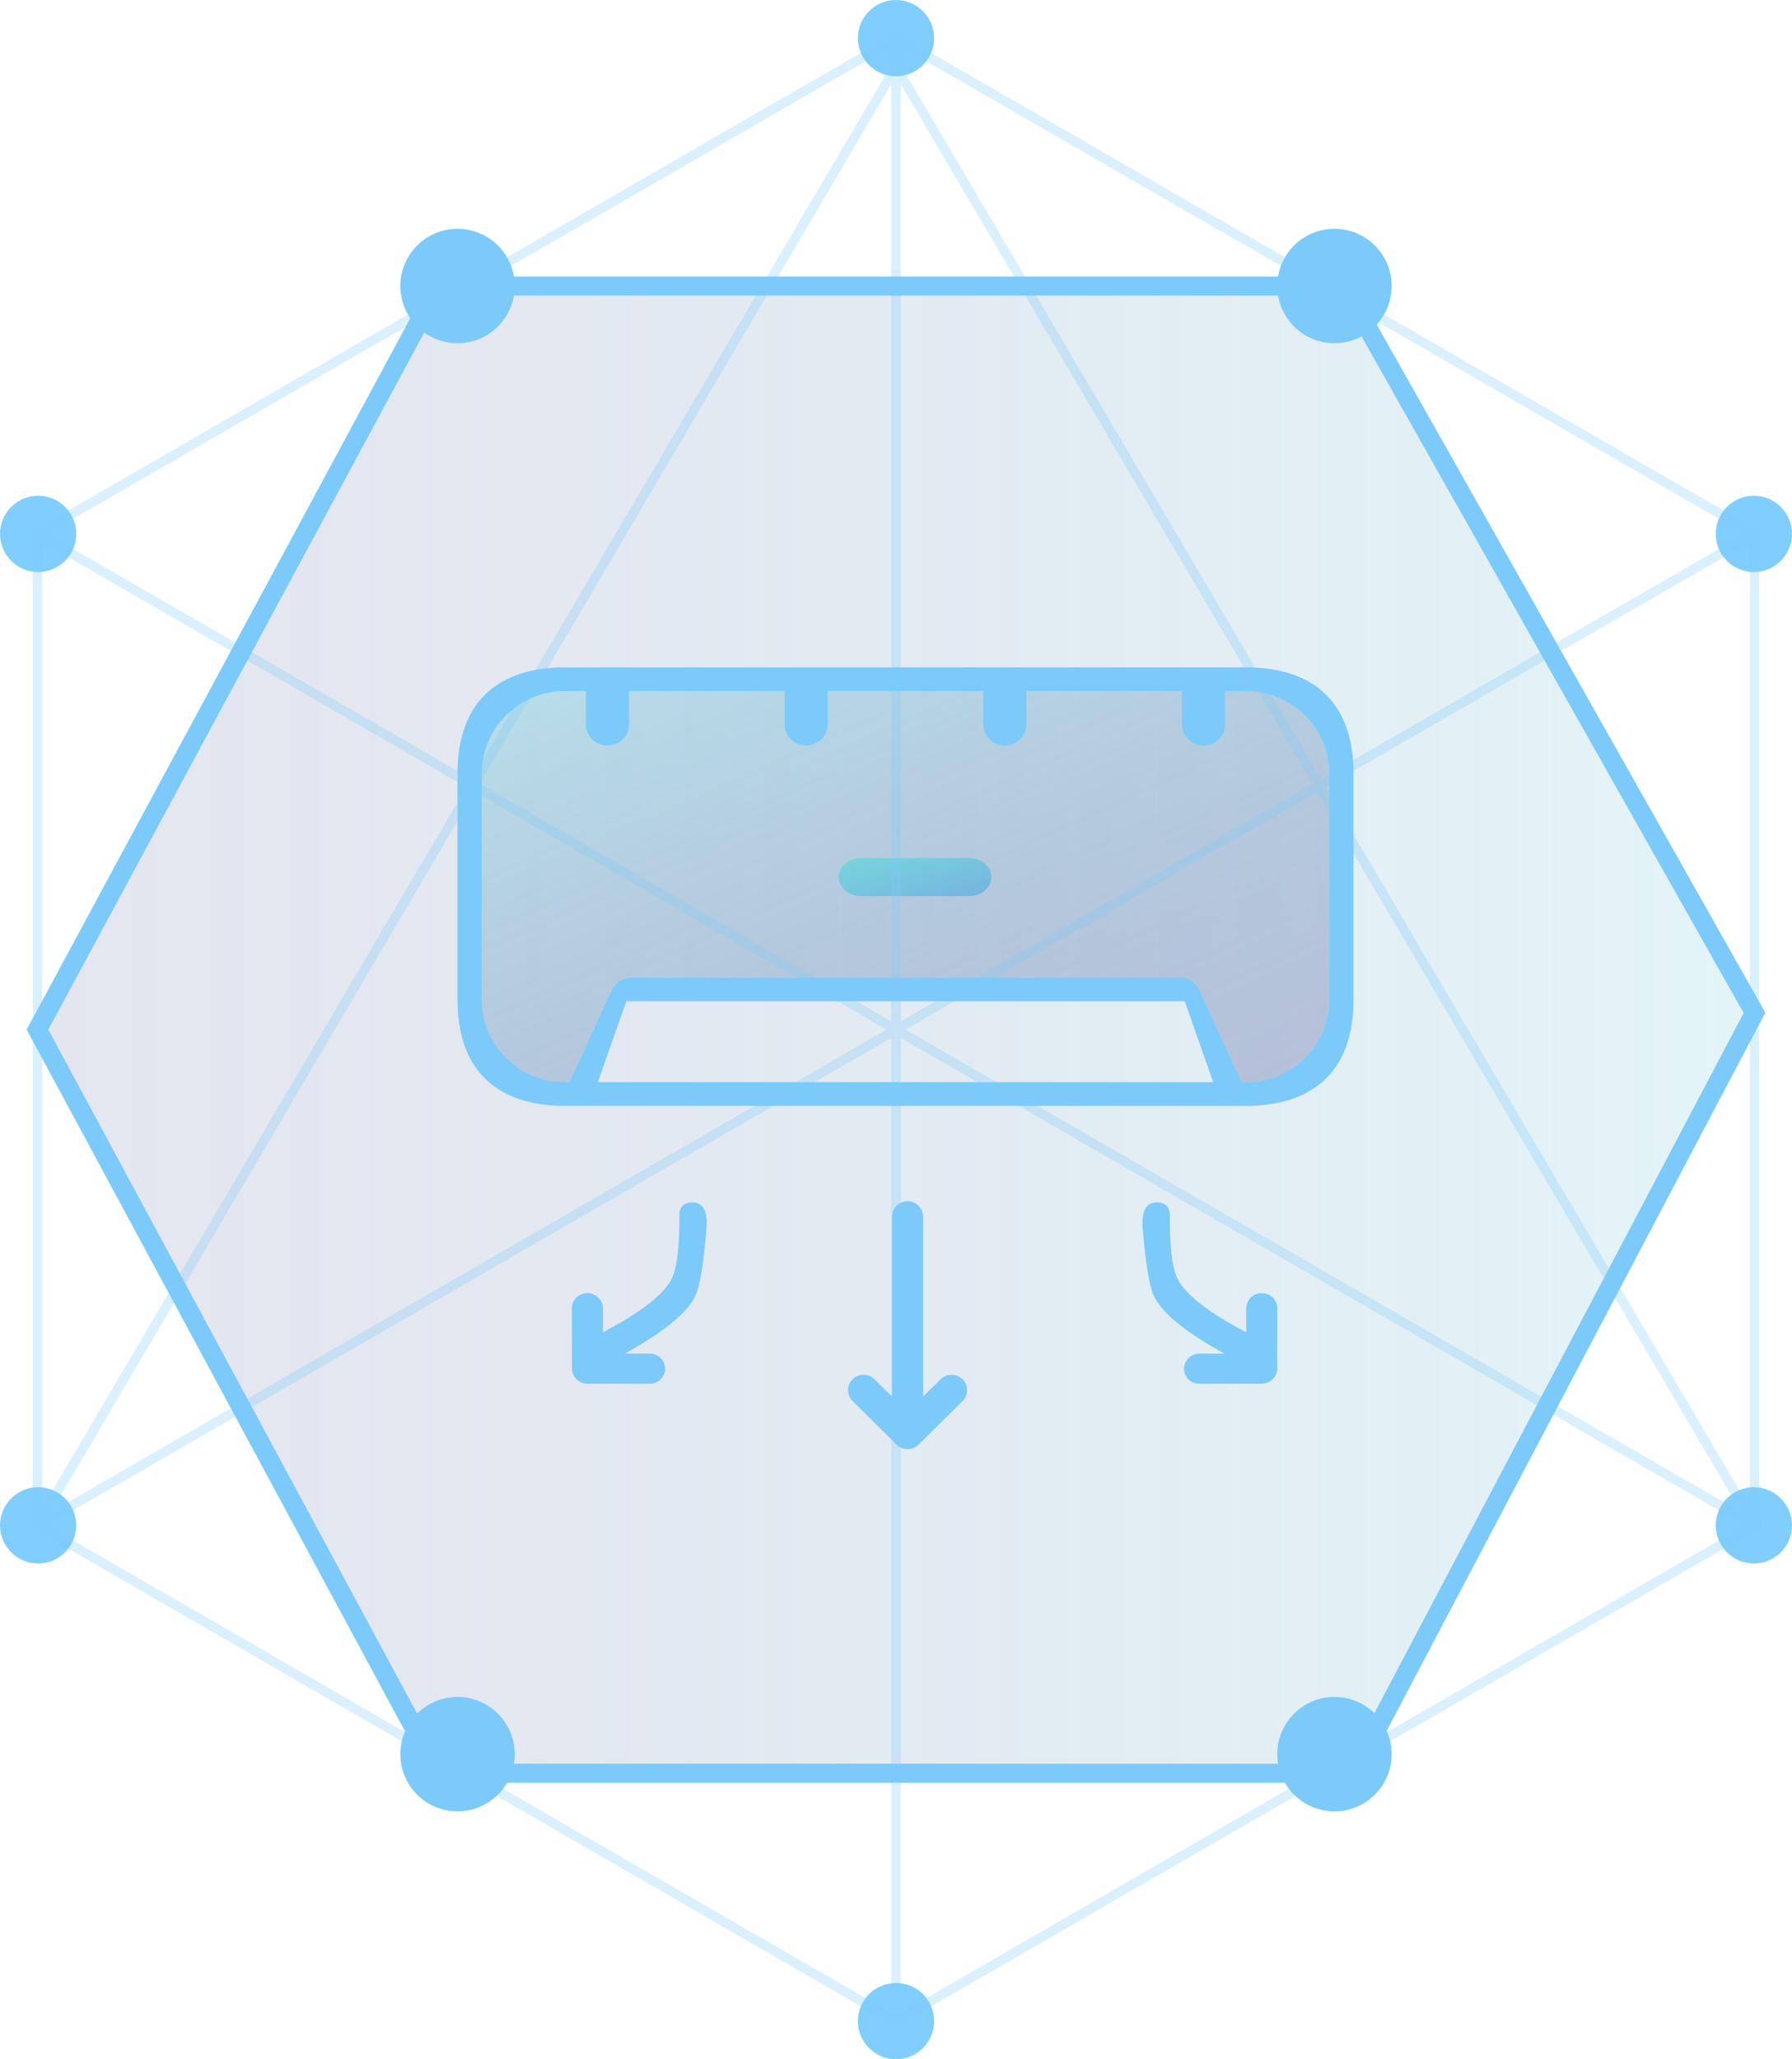 <svg xmlns="http://www.w3.org/2000/svg" width="94" height="108" viewBox="0 0 94 108">
    <defs>
        <linearGradient id="a" x1="50%" x2="50%" y1="0%" y2="100%">
            <stop offset="0%" stop-color="#8AD5E2"/>
            <stop offset="100%" stop-color="#51599A" stop-opacity=".64"/>
        </linearGradient>
        <linearGradient id="b" x1="0%" y1="0%" y2="100%">
            <stop offset="0%" stop-color="#7DFAEB"/>
            <stop offset="100%" stop-color="#7CCAF9"/>
        </linearGradient>
        <linearGradient id="c" x1="0%" y1="0%" y2="100%">
            <stop offset="0%" stop-color="#8AD5E2"/>
            <stop offset="100%" stop-color="#51599A" stop-opacity=".64"/>
        </linearGradient>
    </defs>
    <g fill="none" fill-rule="evenodd">
        <path d="M-13-6h120v120H-13z"/>
        <g fill="#80CEFF" fill-rule="nonzero">
            <circle cx="47" cy="2" r="2"/>
            <circle cx="47" cy="106" r="2"/>
            <circle cx="92" cy="80" r="2"/>
            <circle cx="92" cy="28" r="2"/>
            <circle cx="2" cy="28" r="2"/>
            <circle cx="2" cy="80" r="2"/>
        </g>
        <g transform="translate(1 12)">
            <path fill="url(#a)" fill-rule="nonzero" d="M45.12-3.033L85 18v48L46 87.033 7 66V18.5z" opacity=".24" transform="rotate(90 46 42)"/>
            <path stroke="#7CCAF9" d="M91.033 41.12L70 81H22L.967 42 22 3h47.5z"/>
            <path fill="url(#b)" d="M26.84 10h-5.68c-.64 0-1.16.448-1.16 1 0 .553.52 1 1.16 1h5.68c.64 0 1.16-.447 1.16-1 0-.552-.52-1-1.16-1" transform="translate(23 23)"/>
            <path fill="#7CCAF9" fill-rule="nonzero" d="M68.726 40.43c0 2.386-1.966 4.327-4.383 4.327h-.207l-2.222-4.828a1.138 1.138 0 0 0-1.036-.657H32.121c-.446 0-.85.257-1.035.657l-2.222 4.828h-.207c-2.418 0-4.384-1.941-4.384-4.328V28.57c0-2.385 1.966-4.325 4.383-4.325h1.074v1.739c0 .62.508 1.121 1.136 1.121.628 0 1.137-.501 1.137-1.121v-1.739h8.148v1.739c0 .62.51 1.121 1.137 1.121.628 0 1.137-.501 1.137-1.121v-1.739h8.148v1.739c0 .62.509 1.121 1.136 1.121.628 0 1.137-.501 1.137-1.121v-1.739h8.15v1.739c0 .62.507 1.121 1.135 1.121s1.137-.501 1.137-1.121v-1.739h1.073c2.418 0 4.385 1.94 4.385 4.326v11.86zm-38.365 4.327l1.492-4.241h29.294l1.492 4.24H30.361zM64.342 23H28.658C24.988 23 23 24.947 23 28.57v11.86c0 3.623 1.986 5.57 5.658 5.57h35.684C68.012 46 70 44.052 70 40.43V28.57c0-3.622-1.986-5.57-5.658-5.57z"/>
            <path fill="url(#c)" fill-rule="nonzero" d="M41.343 21.757h-.207l-2.222-4.828a1.138 1.138 0 0 0-1.036-.657H9.121c-.446 0-.85.257-1.035.657l-2.222 4.828h-.207c-2.418 0-4.384-1.941-4.384-4.328V5.57c0-2.385 1.966-4.325 4.383-4.325H6.73v1.739c0 .62.508 1.121 1.136 1.121.628 0 1.137-.501 1.137-1.121V1.244h8.148v1.739c0 .62.51 1.121 1.137 1.121.628 0 1.137-.501 1.137-1.121V1.244h8.148v1.739c0 .62.509 1.121 1.136 1.121.628 0 1.137-.501 1.137-1.121V1.244h8.15v1.739c0 .62.507 1.121 1.135 1.121s1.137-.501 1.137-1.121V1.244h1.073c2.418 0 4.385 1.94 4.385 4.326v11.86c0 2.386-1.966 4.327-4.383 4.327z" opacity=".48" transform="translate(23 23)"/>
            <path fill="#7CCAF9" fill-rule="nonzero" d="M47.422 61.247v-9.44a.81.81 0 0 0-.814-.807.81.81 0 0 0-.815.806v9.441l-.917-.908a.815.815 0 0 0-.576-.237.815.815 0 0 0-.576.237.8.8 0 0 0 0 1.14l2.307 2.285c.152.151.36.236.577.236a.818.818 0 0 0 .576-.236l2.307-2.285a.8.8 0 0 0 0-1.14.815.815 0 0 0-.575-.236.815.815 0 0 0-.576.236l-.919.908h.001zm16.95-3.374c-2.133-1.119-3.361-2.116-3.685-2.993-.35-.944-.325-2.832-.325-3.131 0-.3-.1-.685-.676-.685-.577 0-.762.453-.762 1.155.144 1.813.326 3.014.544 3.603.34.917 1.59 1.973 3.752 3.17l-1.297.002a.804.804 0 0 0-.814.791c0 .437.363.79.812.789l3.26-.005c.45 0 .815-.354.815-.79L66 56.611c0-.21-.085-.41-.237-.558a.822.822 0 0 0-.575-.23.804.804 0 0 0-.815.79l-.001 1.26zm-33.744 0c2.133-1.119 3.361-2.116 3.685-2.993.35-.944.325-2.832.325-3.131 0-.3.1-.685.676-.685.577 0 .762.453.762 1.155-.144 1.813-.326 3.014-.544 3.603-.34.917-1.59 1.973-3.752 3.17l1.297.002c.448 0 .813.355.814.791 0 .21-.085.41-.237.558a.822.822 0 0 1-.575.23l-3.26-.004a.803.803 0 0 1-.815-.79L29 56.611c0-.21.085-.41.237-.558a.822.822 0 0 1 .575-.23c.45 0 .815.354.815.79l.001 1.26z"/>
            <circle cx="23" cy="3" r="3" fill="#7CCAF9" fill-rule="nonzero"/>
            <circle cx="23" cy="80" r="3" fill="#7CCAF9" fill-rule="nonzero"/>
            <circle cx="69" cy="3" r="3" fill="#7CCAF9" fill-rule="nonzero"/>
            <circle cx="69" cy="80" r="3" fill="#7CCAF9" fill-rule="nonzero"/>
        </g>
        <g stroke="#7CCAF9" stroke-width=".5" opacity=".321">
            <path d="M47 2l45.033 26v52L47 106 1.967 80V28z" opacity=".88"/>
            <path stroke-linecap="square" d="M47 2v102M1.967 28l90.066 52M47 3.5L92.033 80M92.033 28L1.967 80M47 3.5L1.967 80" opacity=".88"/>
        </g>
    </g>
</svg>
